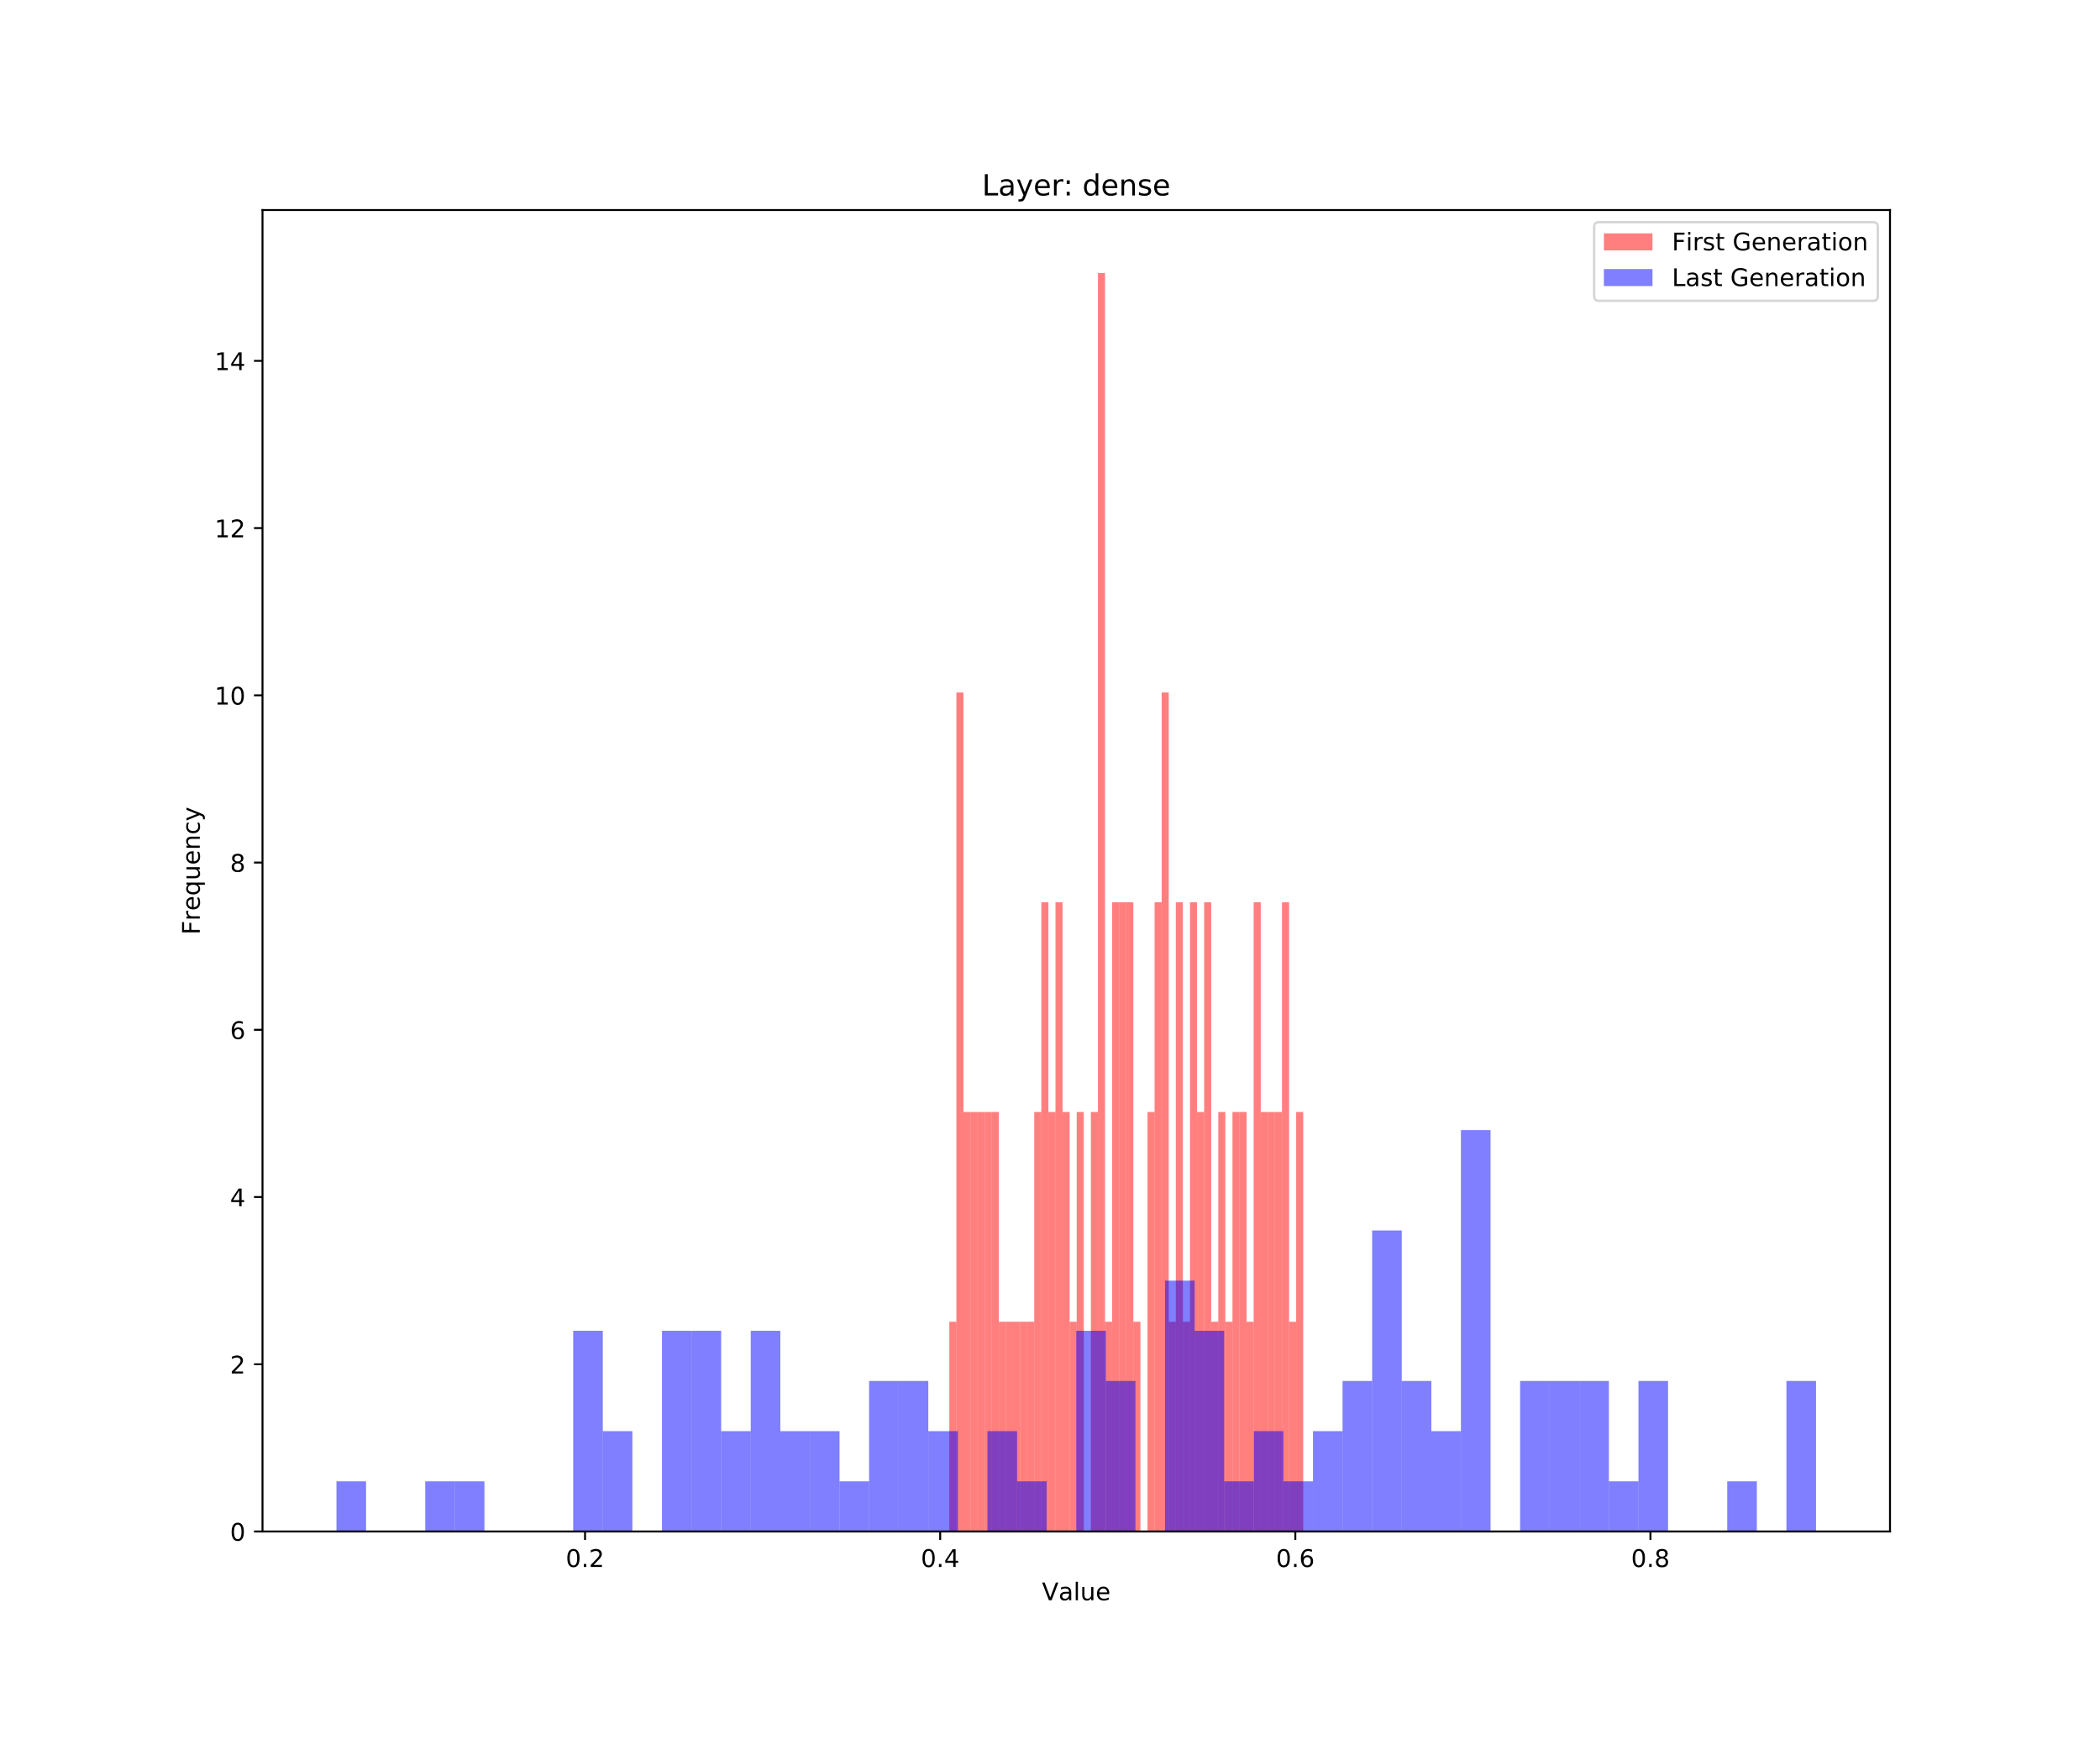 <?xml version="1.0" encoding="utf-8" standalone="no"?>
<!DOCTYPE svg PUBLIC "-//W3C//DTD SVG 1.1//EN"
  "http://www.w3.org/Graphics/SVG/1.1/DTD/svg11.dtd">
<!-- Created with matplotlib (https://matplotlib.org/) -->
<svg height="720pt" version="1.1" viewBox="0 0 864 720" width="864pt" xmlns="http://www.w3.org/2000/svg" xmlns:xlink="http://www.w3.org/1999/xlink">
 <defs>
  <style type="text/css">
*{stroke-linecap:butt;stroke-linejoin:round;white-space:pre;}
  </style>
 </defs>
 <g id="figure_1">
  <g id="patch_1">
   <path d="M 0 720 
L 864 720 
L 864 0 
L 0 0 
z
" style="fill:#ffffff;"/>
  </g>
  <g id="axes_1">
   <g id="patch_2">
    <path d="M 108 630 
L 777.6 630 
L 777.6 86.4 
L 108 86.4 
z
" style="fill:#ffffff;"/>
   </g>
   <g id="patch_3">
    <path clip-path="url(#p4a2a806adf)" d="M 390.572 630 
L 393.485 630 
L 393.485 543.714 
L 390.572 543.714 
z
" style="fill:#ff0000;opacity:0.5;"/>
   </g>
   <g id="patch_4">
    <path clip-path="url(#p4a2a806adf)" d="M 393.485 630 
L 396.397 630 
L 396.397 284.857 
L 393.485 284.857 
z
" style="fill:#ff0000;opacity:0.5;"/>
   </g>
   <g id="patch_5">
    <path clip-path="url(#p4a2a806adf)" d="M 396.397 630 
L 399.309 630 
L 399.309 457.429 
L 396.397 457.429 
z
" style="fill:#ff0000;opacity:0.5;"/>
   </g>
   <g id="patch_6">
    <path clip-path="url(#p4a2a806adf)" d="M 399.309 630 
L 402.221 630 
L 402.221 457.429 
L 399.309 457.429 
z
" style="fill:#ff0000;opacity:0.5;"/>
   </g>
   <g id="patch_7">
    <path clip-path="url(#p4a2a806adf)" d="M 402.221 630 
L 405.134 630 
L 405.134 457.429 
L 402.221 457.429 
z
" style="fill:#ff0000;opacity:0.5;"/>
   </g>
   <g id="patch_8">
    <path clip-path="url(#p4a2a806adf)" d="M 405.134 630 
L 408.046 630 
L 408.046 457.429 
L 405.134 457.429 
z
" style="fill:#ff0000;opacity:0.5;"/>
   </g>
   <g id="patch_9">
    <path clip-path="url(#p4a2a806adf)" d="M 408.046 630 
L 410.958 630 
L 410.958 457.429 
L 408.046 457.429 
z
" style="fill:#ff0000;opacity:0.5;"/>
   </g>
   <g id="patch_10">
    <path clip-path="url(#p4a2a806adf)" d="M 410.958 630 
L 413.87 630 
L 413.87 543.714 
L 410.958 543.714 
z
" style="fill:#ff0000;opacity:0.5;"/>
   </g>
   <g id="patch_11">
    <path clip-path="url(#p4a2a806adf)" d="M 413.87 630 
L 416.783 630 
L 416.783 543.714 
L 413.87 543.714 
z
" style="fill:#ff0000;opacity:0.5;"/>
   </g>
   <g id="patch_12">
    <path clip-path="url(#p4a2a806adf)" d="M 416.783 630 
L 419.695 630 
L 419.695 543.714 
L 416.783 543.714 
z
" style="fill:#ff0000;opacity:0.5;"/>
   </g>
   <g id="patch_13">
    <path clip-path="url(#p4a2a806adf)" d="M 419.695 630 
L 422.607 630 
L 422.607 543.714 
L 419.695 543.714 
z
" style="fill:#ff0000;opacity:0.5;"/>
   </g>
   <g id="patch_14">
    <path clip-path="url(#p4a2a806adf)" d="M 422.607 630 
L 425.519 630 
L 425.519 543.714 
L 422.607 543.714 
z
" style="fill:#ff0000;opacity:0.5;"/>
   </g>
   <g id="patch_15">
    <path clip-path="url(#p4a2a806adf)" d="M 425.519 630 
L 428.432 630 
L 428.432 457.429 
L 425.519 457.429 
z
" style="fill:#ff0000;opacity:0.5;"/>
   </g>
   <g id="patch_16">
    <path clip-path="url(#p4a2a806adf)" d="M 428.432 630 
L 431.344 630 
L 431.344 371.143 
L 428.432 371.143 
z
" style="fill:#ff0000;opacity:0.5;"/>
   </g>
   <g id="patch_17">
    <path clip-path="url(#p4a2a806adf)" d="M 431.344 630 
L 434.256 630 
L 434.256 457.429 
L 431.344 457.429 
z
" style="fill:#ff0000;opacity:0.5;"/>
   </g>
   <g id="patch_18">
    <path clip-path="url(#p4a2a806adf)" d="M 434.256 630 
L 437.168 630 
L 437.168 371.143 
L 434.256 371.143 
z
" style="fill:#ff0000;opacity:0.5;"/>
   </g>
   <g id="patch_19">
    <path clip-path="url(#p4a2a806adf)" d="M 437.168 630 
L 440.081 630 
L 440.081 457.429 
L 437.168 457.429 
z
" style="fill:#ff0000;opacity:0.5;"/>
   </g>
   <g id="patch_20">
    <path clip-path="url(#p4a2a806adf)" d="M 440.081 630 
L 442.993 630 
L 442.993 543.714 
L 440.081 543.714 
z
" style="fill:#ff0000;opacity:0.5;"/>
   </g>
   <g id="patch_21">
    <path clip-path="url(#p4a2a806adf)" d="M 442.993 630 
L 445.905 630 
L 445.905 457.429 
L 442.993 457.429 
z
" style="fill:#ff0000;opacity:0.5;"/>
   </g>
   <g id="patch_22">
    <path clip-path="url(#p4a2a806adf)" d="M 445.905 630 
L 448.817 630 
L 448.817 630 
L 445.905 630 
z
" style="fill:#ff0000;opacity:0.5;"/>
   </g>
   <g id="patch_23">
    <path clip-path="url(#p4a2a806adf)" d="M 448.817 630 
L 451.73 630 
L 451.73 457.429 
L 448.817 457.429 
z
" style="fill:#ff0000;opacity:0.5;"/>
   </g>
   <g id="patch_24">
    <path clip-path="url(#p4a2a806adf)" d="M 451.73 630 
L 454.642 630 
L 454.642 112.286 
L 451.73 112.286 
z
" style="fill:#ff0000;opacity:0.5;"/>
   </g>
   <g id="patch_25">
    <path clip-path="url(#p4a2a806adf)" d="M 454.642 630 
L 457.554 630 
L 457.554 543.714 
L 454.642 543.714 
z
" style="fill:#ff0000;opacity:0.5;"/>
   </g>
   <g id="patch_26">
    <path clip-path="url(#p4a2a806adf)" d="M 457.554 630 
L 460.466 630 
L 460.466 371.143 
L 457.554 371.143 
z
" style="fill:#ff0000;opacity:0.5;"/>
   </g>
   <g id="patch_27">
    <path clip-path="url(#p4a2a806adf)" d="M 460.466 630 
L 463.379 630 
L 463.379 371.141 
L 460.466 371.141 
z
" style="fill:#ff0000;opacity:0.5;"/>
   </g>
   <g id="patch_28">
    <path clip-path="url(#p4a2a806adf)" d="M 463.379 630 
L 466.291 630 
L 466.291 371.145 
L 463.379 371.145 
z
" style="fill:#ff0000;opacity:0.5;"/>
   </g>
   <g id="patch_29">
    <path clip-path="url(#p4a2a806adf)" d="M 466.291 630 
L 469.203 630 
L 469.203 543.715 
L 466.291 543.715 
z
" style="fill:#ff0000;opacity:0.5;"/>
   </g>
   <g id="patch_30">
    <path clip-path="url(#p4a2a806adf)" d="M 469.203 630 
L 472.116 630 
L 472.116 630 
L 469.203 630 
z
" style="fill:#ff0000;opacity:0.5;"/>
   </g>
   <g id="patch_31">
    <path clip-path="url(#p4a2a806adf)" d="M 472.116 630 
L 475.028 630 
L 475.028 457.427 
L 472.116 457.427 
z
" style="fill:#ff0000;opacity:0.5;"/>
   </g>
   <g id="patch_32">
    <path clip-path="url(#p4a2a806adf)" d="M 475.028 630 
L 477.94 630 
L 477.94 371.145 
L 475.028 371.145 
z
" style="fill:#ff0000;opacity:0.5;"/>
   </g>
   <g id="patch_33">
    <path clip-path="url(#p4a2a806adf)" d="M 477.94 630 
L 480.852 630 
L 480.852 284.86 
L 477.94 284.86 
z
" style="fill:#ff0000;opacity:0.5;"/>
   </g>
   <g id="patch_34">
    <path clip-path="url(#p4a2a806adf)" d="M 480.852 630 
L 483.765 630 
L 483.765 543.714 
L 480.852 543.714 
z
" style="fill:#ff0000;opacity:0.5;"/>
   </g>
   <g id="patch_35">
    <path clip-path="url(#p4a2a806adf)" d="M 483.765 630 
L 486.677 630 
L 486.677 371.141 
L 483.765 371.141 
z
" style="fill:#ff0000;opacity:0.5;"/>
   </g>
   <g id="patch_36">
    <path clip-path="url(#p4a2a806adf)" d="M 486.677 630 
L 489.589 630 
L 489.589 543.715 
L 486.677 543.715 
z
" style="fill:#ff0000;opacity:0.5;"/>
   </g>
   <g id="patch_37">
    <path clip-path="url(#p4a2a806adf)" d="M 489.589 630 
L 492.501 630 
L 492.501 371.145 
L 489.589 371.145 
z
" style="fill:#ff0000;opacity:0.5;"/>
   </g>
   <g id="patch_38">
    <path clip-path="url(#p4a2a806adf)" d="M 492.501 630 
L 495.414 630 
L 495.414 457.427 
L 492.501 457.427 
z
" style="fill:#ff0000;opacity:0.5;"/>
   </g>
   <g id="patch_39">
    <path clip-path="url(#p4a2a806adf)" d="M 495.414 630 
L 498.326 630 
L 498.326 371.141 
L 495.414 371.141 
z
" style="fill:#ff0000;opacity:0.5;"/>
   </g>
   <g id="patch_40">
    <path clip-path="url(#p4a2a806adf)" d="M 498.326 630 
L 501.238 630 
L 501.238 543.715 
L 498.326 543.715 
z
" style="fill:#ff0000;opacity:0.5;"/>
   </g>
   <g id="patch_41">
    <path clip-path="url(#p4a2a806adf)" d="M 501.238 630 
L 504.15 630 
L 504.15 457.43 
L 501.238 457.43 
z
" style="fill:#ff0000;opacity:0.5;"/>
   </g>
   <g id="patch_42">
    <path clip-path="url(#p4a2a806adf)" d="M 504.15 630 
L 507.063 630 
L 507.063 543.714 
L 504.15 543.714 
z
" style="fill:#ff0000;opacity:0.5;"/>
   </g>
   <g id="patch_43">
    <path clip-path="url(#p4a2a806adf)" d="M 507.063 630 
L 509.975 630 
L 509.975 457.427 
L 507.063 457.427 
z
" style="fill:#ff0000;opacity:0.5;"/>
   </g>
   <g id="patch_44">
    <path clip-path="url(#p4a2a806adf)" d="M 509.975 630 
L 512.887 630 
L 512.887 457.43 
L 509.975 457.43 
z
" style="fill:#ff0000;opacity:0.5;"/>
   </g>
   <g id="patch_45">
    <path clip-path="url(#p4a2a806adf)" d="M 512.887 630 
L 515.799 630 
L 515.799 543.715 
L 512.887 543.715 
z
" style="fill:#ff0000;opacity:0.5;"/>
   </g>
   <g id="patch_46">
    <path clip-path="url(#p4a2a806adf)" d="M 515.799 630 
L 518.712 630 
L 518.712 371.141 
L 515.799 371.141 
z
" style="fill:#ff0000;opacity:0.5;"/>
   </g>
   <g id="patch_47">
    <path clip-path="url(#p4a2a806adf)" d="M 518.712 630 
L 521.624 630 
L 521.624 457.427 
L 518.712 457.427 
z
" style="fill:#ff0000;opacity:0.5;"/>
   </g>
   <g id="patch_48">
    <path clip-path="url(#p4a2a806adf)" d="M 521.624 630 
L 524.536 630 
L 524.536 457.43 
L 521.624 457.43 
z
" style="fill:#ff0000;opacity:0.5;"/>
   </g>
   <g id="patch_49">
    <path clip-path="url(#p4a2a806adf)" d="M 524.536 630 
L 527.448 630 
L 527.448 457.43 
L 524.536 457.43 
z
" style="fill:#ff0000;opacity:0.5;"/>
   </g>
   <g id="patch_50">
    <path clip-path="url(#p4a2a806adf)" d="M 527.448 630 
L 530.361 630 
L 530.361 371.141 
L 527.448 371.141 
z
" style="fill:#ff0000;opacity:0.5;"/>
   </g>
   <g id="patch_51">
    <path clip-path="url(#p4a2a806adf)" d="M 530.361 630 
L 533.273 630 
L 533.273 543.714 
L 530.361 543.714 
z
" style="fill:#ff0000;opacity:0.5;"/>
   </g>
   <g id="patch_52">
    <path clip-path="url(#p4a2a806adf)" d="M 533.273 630 
L 536.185 630 
L 536.185 457.43 
L 533.273 457.43 
z
" style="fill:#ff0000;opacity:0.5;"/>
   </g>
   <g id="patch_53">
    <path clip-path="url(#p4a2a806adf)" d="M 138.436 630 
L 150.611 630 
L 150.611 609.36 
L 138.436 609.36 
z
" style="fill:#0000ff;opacity:0.5;"/>
   </g>
   <g id="patch_54">
    <path clip-path="url(#p4a2a806adf)" d="M 150.611 630 
L 162.785 630 
L 162.785 630 
L 150.611 630 
z
" style="fill:#0000ff;opacity:0.5;"/>
   </g>
   <g id="patch_55">
    <path clip-path="url(#p4a2a806adf)" d="M 162.785 630 
L 174.96 630 
L 174.96 630 
L 162.785 630 
z
" style="fill:#0000ff;opacity:0.5;"/>
   </g>
   <g id="patch_56">
    <path clip-path="url(#p4a2a806adf)" d="M 174.96 630 
L 187.135 630 
L 187.135 609.36 
L 174.96 609.36 
z
" style="fill:#0000ff;opacity:0.5;"/>
   </g>
   <g id="patch_57">
    <path clip-path="url(#p4a2a806adf)" d="M 187.135 630 
L 199.309 630 
L 199.309 609.36 
L 187.135 609.36 
z
" style="fill:#0000ff;opacity:0.5;"/>
   </g>
   <g id="patch_58">
    <path clip-path="url(#p4a2a806adf)" d="M 199.309 630 
L 211.484 630 
L 211.484 630 
L 199.309 630 
z
" style="fill:#0000ff;opacity:0.5;"/>
   </g>
   <g id="patch_59">
    <path clip-path="url(#p4a2a806adf)" d="M 211.484 630 
L 223.658 630 
L 223.658 630 
L 211.484 630 
z
" style="fill:#0000ff;opacity:0.5;"/>
   </g>
   <g id="patch_60">
    <path clip-path="url(#p4a2a806adf)" d="M 223.658 630 
L 235.833 630 
L 235.833 630 
L 223.658 630 
z
" style="fill:#0000ff;opacity:0.5;"/>
   </g>
   <g id="patch_61">
    <path clip-path="url(#p4a2a806adf)" d="M 235.833 630 
L 248.007 630 
L 248.007 547.439 
L 235.833 547.439 
z
" style="fill:#0000ff;opacity:0.5;"/>
   </g>
   <g id="patch_62">
    <path clip-path="url(#p4a2a806adf)" d="M 248.007 630 
L 260.182 630 
L 260.182 588.719 
L 248.007 588.719 
z
" style="fill:#0000ff;opacity:0.5;"/>
   </g>
   <g id="patch_63">
    <path clip-path="url(#p4a2a806adf)" d="M 260.182 630 
L 272.356 630 
L 272.356 630 
L 260.182 630 
z
" style="fill:#0000ff;opacity:0.5;"/>
   </g>
   <g id="patch_64">
    <path clip-path="url(#p4a2a806adf)" d="M 272.356 630 
L 284.531 630 
L 284.531 547.439 
L 272.356 547.439 
z
" style="fill:#0000ff;opacity:0.5;"/>
   </g>
   <g id="patch_65">
    <path clip-path="url(#p4a2a806adf)" d="M 284.531 630 
L 296.705 630 
L 296.705 547.439 
L 284.531 547.439 
z
" style="fill:#0000ff;opacity:0.5;"/>
   </g>
   <g id="patch_66">
    <path clip-path="url(#p4a2a806adf)" d="M 296.705 630 
L 308.88 630 
L 308.88 588.719 
L 296.705 588.719 
z
" style="fill:#0000ff;opacity:0.5;"/>
   </g>
   <g id="patch_67">
    <path clip-path="url(#p4a2a806adf)" d="M 308.88 630 
L 321.055 630 
L 321.055 547.439 
L 308.88 547.439 
z
" style="fill:#0000ff;opacity:0.5;"/>
   </g>
   <g id="patch_68">
    <path clip-path="url(#p4a2a806adf)" d="M 321.055 630 
L 333.229 630 
L 333.229 588.719 
L 321.055 588.719 
z
" style="fill:#0000ff;opacity:0.5;"/>
   </g>
   <g id="patch_69">
    <path clip-path="url(#p4a2a806adf)" d="M 333.229 630 
L 345.404 630 
L 345.404 588.719 
L 333.229 588.719 
z
" style="fill:#0000ff;opacity:0.5;"/>
   </g>
   <g id="patch_70">
    <path clip-path="url(#p4a2a806adf)" d="M 345.404 630 
L 357.578 630 
L 357.578 609.36 
L 345.404 609.36 
z
" style="fill:#0000ff;opacity:0.5;"/>
   </g>
   <g id="patch_71">
    <path clip-path="url(#p4a2a806adf)" d="M 357.578 630 
L 369.753 630 
L 369.753 568.079 
L 357.578 568.079 
z
" style="fill:#0000ff;opacity:0.5;"/>
   </g>
   <g id="patch_72">
    <path clip-path="url(#p4a2a806adf)" d="M 369.753 630 
L 381.927 630 
L 381.927 568.079 
L 369.753 568.079 
z
" style="fill:#0000ff;opacity:0.5;"/>
   </g>
   <g id="patch_73">
    <path clip-path="url(#p4a2a806adf)" d="M 381.927 630 
L 394.102 630 
L 394.102 588.719 
L 381.927 588.719 
z
" style="fill:#0000ff;opacity:0.5;"/>
   </g>
   <g id="patch_74">
    <path clip-path="url(#p4a2a806adf)" d="M 394.102 630 
L 406.276 630 
L 406.276 630 
L 394.102 630 
z
" style="fill:#0000ff;opacity:0.5;"/>
   </g>
   <g id="patch_75">
    <path clip-path="url(#p4a2a806adf)" d="M 406.276 630 
L 418.451 630 
L 418.451 588.719 
L 406.276 588.719 
z
" style="fill:#0000ff;opacity:0.5;"/>
   </g>
   <g id="patch_76">
    <path clip-path="url(#p4a2a806adf)" d="M 418.451 630 
L 430.625 630 
L 430.625 609.36 
L 418.451 609.36 
z
" style="fill:#0000ff;opacity:0.5;"/>
   </g>
   <g id="patch_77">
    <path clip-path="url(#p4a2a806adf)" d="M 430.625 630 
L 442.8 630 
L 442.8 630 
L 430.625 630 
z
" style="fill:#0000ff;opacity:0.5;"/>
   </g>
   <g id="patch_78">
    <path clip-path="url(#p4a2a806adf)" d="M 442.8 630 
L 454.975 630 
L 454.975 547.439 
L 442.8 547.439 
z
" style="fill:#0000ff;opacity:0.5;"/>
   </g>
   <g id="patch_79">
    <path clip-path="url(#p4a2a806adf)" d="M 454.975 630 
L 467.149 630 
L 467.149 568.079 
L 454.975 568.079 
z
" style="fill:#0000ff;opacity:0.5;"/>
   </g>
   <g id="patch_80">
    <path clip-path="url(#p4a2a806adf)" d="M 467.149 630 
L 479.324 630 
L 479.324 630 
L 467.149 630 
z
" style="fill:#0000ff;opacity:0.5;"/>
   </g>
   <g id="patch_81">
    <path clip-path="url(#p4a2a806adf)" d="M 479.324 630 
L 491.498 630 
L 491.498 526.799 
L 479.324 526.799 
z
" style="fill:#0000ff;opacity:0.5;"/>
   </g>
   <g id="patch_82">
    <path clip-path="url(#p4a2a806adf)" d="M 491.498 630 
L 503.673 630 
L 503.673 547.439 
L 491.498 547.439 
z
" style="fill:#0000ff;opacity:0.5;"/>
   </g>
   <g id="patch_83">
    <path clip-path="url(#p4a2a806adf)" d="M 503.673 630 
L 515.847 630 
L 515.847 609.36 
L 503.673 609.36 
z
" style="fill:#0000ff;opacity:0.5;"/>
   </g>
   <g id="patch_84">
    <path clip-path="url(#p4a2a806adf)" d="M 515.847 630 
L 528.022 630 
L 528.022 588.719 
L 515.847 588.719 
z
" style="fill:#0000ff;opacity:0.5;"/>
   </g>
   <g id="patch_85">
    <path clip-path="url(#p4a2a806adf)" d="M 528.022 630 
L 540.196 630 
L 540.196 609.36 
L 528.022 609.36 
z
" style="fill:#0000ff;opacity:0.5;"/>
   </g>
   <g id="patch_86">
    <path clip-path="url(#p4a2a806adf)" d="M 540.196 630 
L 552.371 630 
L 552.371 588.719 
L 540.196 588.719 
z
" style="fill:#0000ff;opacity:0.5;"/>
   </g>
   <g id="patch_87">
    <path clip-path="url(#p4a2a806adf)" d="M 552.371 630 
L 564.545 630 
L 564.545 568.079 
L 552.371 568.079 
z
" style="fill:#0000ff;opacity:0.5;"/>
   </g>
   <g id="patch_88">
    <path clip-path="url(#p4a2a806adf)" d="M 564.545 630 
L 576.72 630 
L 576.72 506.158 
L 564.545 506.158 
z
" style="fill:#0000ff;opacity:0.5;"/>
   </g>
   <g id="patch_89">
    <path clip-path="url(#p4a2a806adf)" d="M 576.72 630 
L 588.895 630 
L 588.895 568.079 
L 576.72 568.079 
z
" style="fill:#0000ff;opacity:0.5;"/>
   </g>
   <g id="patch_90">
    <path clip-path="url(#p4a2a806adf)" d="M 588.894 630 
L 601.069 630 
L 601.069 588.719 
L 588.894 588.719 
z
" style="fill:#0000ff;opacity:0.5;"/>
   </g>
   <g id="patch_91">
    <path clip-path="url(#p4a2a806adf)" d="M 601.069 630 
L 613.244 630 
L 613.244 464.877 
L 601.069 464.877 
z
" style="fill:#0000ff;opacity:0.5;"/>
   </g>
   <g id="patch_92">
    <path clip-path="url(#p4a2a806adf)" d="M 613.244 630 
L 625.418 630 
L 625.418 630 
L 613.244 630 
z
" style="fill:#0000ff;opacity:0.5;"/>
   </g>
   <g id="patch_93">
    <path clip-path="url(#p4a2a806adf)" d="M 625.418 630 
L 637.593 630 
L 637.593 568.079 
L 625.418 568.079 
z
" style="fill:#0000ff;opacity:0.5;"/>
   </g>
   <g id="patch_94">
    <path clip-path="url(#p4a2a806adf)" d="M 637.593 630 
L 649.767 630 
L 649.767 568.079 
L 637.593 568.079 
z
" style="fill:#0000ff;opacity:0.5;"/>
   </g>
   <g id="patch_95">
    <path clip-path="url(#p4a2a806adf)" d="M 649.767 630 
L 661.942 630 
L 661.942 568.079 
L 649.767 568.079 
z
" style="fill:#0000ff;opacity:0.5;"/>
   </g>
   <g id="patch_96">
    <path clip-path="url(#p4a2a806adf)" d="M 661.942 630 
L 674.116 630 
L 674.116 609.36 
L 661.942 609.36 
z
" style="fill:#0000ff;opacity:0.5;"/>
   </g>
   <g id="patch_97">
    <path clip-path="url(#p4a2a806adf)" d="M 674.116 630 
L 686.291 630 
L 686.291 568.079 
L 674.116 568.079 
z
" style="fill:#0000ff;opacity:0.5;"/>
   </g>
   <g id="patch_98">
    <path clip-path="url(#p4a2a806adf)" d="M 686.291 630 
L 698.465 630 
L 698.465 630 
L 686.291 630 
z
" style="fill:#0000ff;opacity:0.5;"/>
   </g>
   <g id="patch_99">
    <path clip-path="url(#p4a2a806adf)" d="M 698.465 630 
L 710.64 630 
L 710.64 630 
L 698.465 630 
z
" style="fill:#0000ff;opacity:0.5;"/>
   </g>
   <g id="patch_100">
    <path clip-path="url(#p4a2a806adf)" d="M 710.64 630 
L 722.815 630 
L 722.815 609.36 
L 710.64 609.36 
z
" style="fill:#0000ff;opacity:0.5;"/>
   </g>
   <g id="patch_101">
    <path clip-path="url(#p4a2a806adf)" d="M 722.815 630 
L 734.989 630 
L 734.989 630 
L 722.815 630 
z
" style="fill:#0000ff;opacity:0.5;"/>
   </g>
   <g id="patch_102">
    <path clip-path="url(#p4a2a806adf)" d="M 734.989 630 
L 747.164 630 
L 747.164 568.079 
L 734.989 568.079 
z
" style="fill:#0000ff;opacity:0.5;"/>
   </g>
   <g id="matplotlib.axis_1">
    <g id="xtick_1">
     <g id="line2d_1">
      <defs>
       <path d="M 0 0 
L 0 3.5 
" id="m5de3495372" style="stroke:#000000;stroke-width:0.8;"/>
      </defs>
      <g>
       <use style="stroke:#000000;stroke-width:0.8;" x="240.708" xlink:href="#m5de3495372" y="630"/>
      </g>
     </g>
     <g id="text_1">
      <!-- 0.2 -->
      <defs>
       <path d="M 31.781 66.406 
Q 24.172 66.406 20.328 58.906 
Q 16.5 51.422 16.5 36.375 
Q 16.5 21.391 20.328 13.891 
Q 24.172 6.391 31.781 6.391 
Q 39.453 6.391 43.281 13.891 
Q 47.125 21.391 47.125 36.375 
Q 47.125 51.422 43.281 58.906 
Q 39.453 66.406 31.781 66.406 
z
M 31.781 74.219 
Q 44.047 74.219 50.516 64.516 
Q 56.984 54.828 56.984 36.375 
Q 56.984 17.969 50.516 8.266 
Q 44.047 -1.422 31.781 -1.422 
Q 19.531 -1.422 13.062 8.266 
Q 6.594 17.969 6.594 36.375 
Q 6.594 54.828 13.062 64.516 
Q 19.531 74.219 31.781 74.219 
z
" id="DejaVuSans-48"/>
       <path d="M 10.688 12.406 
L 21 12.406 
L 21 0 
L 10.688 0 
z
" id="DejaVuSans-46"/>
       <path d="M 19.188 8.297 
L 53.609 8.297 
L 53.609 0 
L 7.328 0 
L 7.328 8.297 
Q 12.938 14.109 22.625 23.891 
Q 32.328 33.688 34.812 36.531 
Q 39.547 41.844 41.422 45.531 
Q 43.312 49.219 43.312 52.781 
Q 43.312 58.594 39.234 62.25 
Q 35.156 65.922 28.609 65.922 
Q 23.969 65.922 18.812 64.312 
Q 13.672 62.703 7.812 59.422 
L 7.812 69.391 
Q 13.766 71.781 18.938 73 
Q 24.125 74.219 28.422 74.219 
Q 39.75 74.219 46.484 68.547 
Q 53.219 62.891 53.219 53.422 
Q 53.219 48.922 51.531 44.891 
Q 49.859 40.875 45.406 35.406 
Q 44.188 33.984 37.641 27.219 
Q 31.109 20.453 19.188 8.297 
z
" id="DejaVuSans-50"/>
      </defs>
      <g transform="translate(232.757 644.598)scale(0.1 -0.1)">
       <use xlink:href="#DejaVuSans-48"/>
       <use x="63.623" xlink:href="#DejaVuSans-46"/>
       <use x="95.41" xlink:href="#DejaVuSans-50"/>
      </g>
     </g>
    </g>
    <g id="xtick_2">
     <g id="line2d_2">
      <g>
       <use style="stroke:#000000;stroke-width:0.8;" x="386.818" xlink:href="#m5de3495372" y="630"/>
      </g>
     </g>
     <g id="text_2">
      <!-- 0.4 -->
      <defs>
       <path d="M 37.797 64.312 
L 12.891 25.391 
L 37.797 25.391 
z
M 35.203 72.906 
L 47.609 72.906 
L 47.609 25.391 
L 58.016 25.391 
L 58.016 17.188 
L 47.609 17.188 
L 47.609 0 
L 37.797 0 
L 37.797 17.188 
L 4.891 17.188 
L 4.891 26.703 
z
" id="DejaVuSans-52"/>
      </defs>
      <g transform="translate(378.867 644.598)scale(0.1 -0.1)">
       <use xlink:href="#DejaVuSans-48"/>
       <use x="63.623" xlink:href="#DejaVuSans-46"/>
       <use x="95.41" xlink:href="#DejaVuSans-52"/>
      </g>
     </g>
    </g>
    <g id="xtick_3">
     <g id="line2d_3">
      <g>
       <use style="stroke:#000000;stroke-width:0.8;" x="532.929" xlink:href="#m5de3495372" y="630"/>
      </g>
     </g>
     <g id="text_3">
      <!-- 0.6 -->
      <defs>
       <path d="M 33.016 40.375 
Q 26.375 40.375 22.484 35.828 
Q 18.609 31.297 18.609 23.391 
Q 18.609 15.531 22.484 10.953 
Q 26.375 6.391 33.016 6.391 
Q 39.656 6.391 43.531 10.953 
Q 47.406 15.531 47.406 23.391 
Q 47.406 31.297 43.531 35.828 
Q 39.656 40.375 33.016 40.375 
z
M 52.594 71.297 
L 52.594 62.312 
Q 48.875 64.062 45.094 64.984 
Q 41.312 65.922 37.594 65.922 
Q 27.828 65.922 22.672 59.328 
Q 17.531 52.734 16.797 39.406 
Q 19.672 43.656 24.016 45.922 
Q 28.375 48.188 33.594 48.188 
Q 44.578 48.188 50.953 41.516 
Q 57.328 34.859 57.328 23.391 
Q 57.328 12.156 50.688 5.359 
Q 44.047 -1.422 33.016 -1.422 
Q 20.359 -1.422 13.672 8.266 
Q 6.984 17.969 6.984 36.375 
Q 6.984 53.656 15.188 63.938 
Q 23.391 74.219 37.203 74.219 
Q 40.922 74.219 44.703 73.484 
Q 48.484 72.75 52.594 71.297 
z
" id="DejaVuSans-54"/>
      </defs>
      <g transform="translate(524.977 644.598)scale(0.1 -0.1)">
       <use xlink:href="#DejaVuSans-48"/>
       <use x="63.623" xlink:href="#DejaVuSans-46"/>
       <use x="95.41" xlink:href="#DejaVuSans-54"/>
      </g>
     </g>
    </g>
    <g id="xtick_4">
     <g id="line2d_4">
      <g>
       <use style="stroke:#000000;stroke-width:0.8;" x="679.039" xlink:href="#m5de3495372" y="630"/>
      </g>
     </g>
     <g id="text_4">
      <!-- 0.8 -->
      <defs>
       <path d="M 31.781 34.625 
Q 24.75 34.625 20.719 30.859 
Q 16.703 27.094 16.703 20.516 
Q 16.703 13.922 20.719 10.156 
Q 24.75 6.391 31.781 6.391 
Q 38.812 6.391 42.859 10.172 
Q 46.922 13.969 46.922 20.516 
Q 46.922 27.094 42.891 30.859 
Q 38.875 34.625 31.781 34.625 
z
M 21.922 38.812 
Q 15.578 40.375 12.031 44.719 
Q 8.5 49.078 8.5 55.328 
Q 8.5 64.062 14.719 69.141 
Q 20.953 74.219 31.781 74.219 
Q 42.672 74.219 48.875 69.141 
Q 55.078 64.062 55.078 55.328 
Q 55.078 49.078 51.531 44.719 
Q 48 40.375 41.703 38.812 
Q 48.828 37.156 52.797 32.312 
Q 56.781 27.484 56.781 20.516 
Q 56.781 9.906 50.312 4.234 
Q 43.844 -1.422 31.781 -1.422 
Q 19.734 -1.422 13.25 4.234 
Q 6.781 9.906 6.781 20.516 
Q 6.781 27.484 10.781 32.312 
Q 14.797 37.156 21.922 38.812 
z
M 18.312 54.391 
Q 18.312 48.734 21.844 45.562 
Q 25.391 42.391 31.781 42.391 
Q 38.141 42.391 41.719 45.562 
Q 45.312 48.734 45.312 54.391 
Q 45.312 60.062 41.719 63.234 
Q 38.141 66.406 31.781 66.406 
Q 25.391 66.406 21.844 63.234 
Q 18.312 60.062 18.312 54.391 
z
" id="DejaVuSans-56"/>
      </defs>
      <g transform="translate(671.087 644.598)scale(0.1 -0.1)">
       <use xlink:href="#DejaVuSans-48"/>
       <use x="63.623" xlink:href="#DejaVuSans-46"/>
       <use x="95.41" xlink:href="#DejaVuSans-56"/>
      </g>
     </g>
    </g>
    <g id="text_5">
     <!-- Value -->
     <defs>
      <path d="M 28.609 0 
L 0.781 72.906 
L 11.078 72.906 
L 34.188 11.531 
L 57.328 72.906 
L 67.578 72.906 
L 39.797 0 
z
" id="DejaVuSans-86"/>
      <path d="M 34.281 27.484 
Q 23.391 27.484 19.188 25 
Q 14.984 22.516 14.984 16.5 
Q 14.984 11.719 18.141 8.906 
Q 21.297 6.109 26.703 6.109 
Q 34.188 6.109 38.703 11.406 
Q 43.219 16.703 43.219 25.484 
L 43.219 27.484 
z
M 52.203 31.203 
L 52.203 0 
L 43.219 0 
L 43.219 8.297 
Q 40.141 3.328 35.547 0.953 
Q 30.953 -1.422 24.312 -1.422 
Q 15.922 -1.422 10.953 3.297 
Q 6 8.016 6 15.922 
Q 6 25.141 12.172 29.828 
Q 18.359 34.516 30.609 34.516 
L 43.219 34.516 
L 43.219 35.406 
Q 43.219 41.609 39.141 45 
Q 35.062 48.391 27.688 48.391 
Q 23 48.391 18.547 47.266 
Q 14.109 46.141 10.016 43.891 
L 10.016 52.203 
Q 14.938 54.109 19.578 55.047 
Q 24.219 56 28.609 56 
Q 40.484 56 46.344 49.844 
Q 52.203 43.703 52.203 31.203 
z
" id="DejaVuSans-97"/>
      <path d="M 9.422 75.984 
L 18.406 75.984 
L 18.406 0 
L 9.422 0 
z
" id="DejaVuSans-108"/>
      <path d="M 8.5 21.578 
L 8.5 54.688 
L 17.484 54.688 
L 17.484 21.922 
Q 17.484 14.156 20.5 10.266 
Q 23.531 6.391 29.594 6.391 
Q 36.859 6.391 41.078 11.031 
Q 45.312 15.672 45.312 23.688 
L 45.312 54.688 
L 54.297 54.688 
L 54.297 0 
L 45.312 0 
L 45.312 8.406 
Q 42.047 3.422 37.719 1 
Q 33.406 -1.422 27.688 -1.422 
Q 18.266 -1.422 13.375 4.438 
Q 8.5 10.297 8.5 21.578 
z
M 31.109 56 
z
" id="DejaVuSans-117"/>
      <path d="M 56.203 29.594 
L 56.203 25.203 
L 14.891 25.203 
Q 15.484 15.922 20.484 11.062 
Q 25.484 6.203 34.422 6.203 
Q 39.594 6.203 44.453 7.469 
Q 49.312 8.734 54.109 11.281 
L 54.109 2.781 
Q 49.266 0.734 44.188 -0.344 
Q 39.109 -1.422 33.891 -1.422 
Q 20.797 -1.422 13.156 6.188 
Q 5.516 13.812 5.516 26.812 
Q 5.516 40.234 12.766 48.109 
Q 20.016 56 32.328 56 
Q 43.359 56 49.781 48.891 
Q 56.203 41.797 56.203 29.594 
z
M 47.219 32.234 
Q 47.125 39.594 43.094 43.984 
Q 39.062 48.391 32.422 48.391 
Q 24.906 48.391 20.391 44.141 
Q 15.875 39.891 15.188 32.172 
z
" id="DejaVuSans-101"/>
     </defs>
     <g transform="translate(428.687 658.277)scale(0.1 -0.1)">
      <use xlink:href="#DejaVuSans-86"/>
      <use x="68.299" xlink:href="#DejaVuSans-97"/>
      <use x="129.578" xlink:href="#DejaVuSans-108"/>
      <use x="157.361" xlink:href="#DejaVuSans-117"/>
      <use x="220.74" xlink:href="#DejaVuSans-101"/>
     </g>
    </g>
   </g>
   <g id="matplotlib.axis_2">
    <g id="ytick_1">
     <g id="line2d_5">
      <defs>
       <path d="M 0 0 
L -3.5 0 
" id="m865385d1e6" style="stroke:#000000;stroke-width:0.8;"/>
      </defs>
      <g>
       <use style="stroke:#000000;stroke-width:0.8;" x="108" xlink:href="#m865385d1e6" y="630"/>
      </g>
     </g>
     <g id="text_6">
      <!-- 0 -->
      <g transform="translate(94.638 633.799)scale(0.1 -0.1)">
       <use xlink:href="#DejaVuSans-48"/>
      </g>
     </g>
    </g>
    <g id="ytick_2">
     <g id="line2d_6">
      <g>
       <use style="stroke:#000000;stroke-width:0.8;" x="108" xlink:href="#m865385d1e6" y="561.206"/>
      </g>
     </g>
     <g id="text_7">
      <!-- 2 -->
      <g transform="translate(94.638 565.006)scale(0.1 -0.1)">
       <use xlink:href="#DejaVuSans-50"/>
      </g>
     </g>
    </g>
    <g id="ytick_3">
     <g id="line2d_7">
      <g>
       <use style="stroke:#000000;stroke-width:0.8;" x="108" xlink:href="#m865385d1e6" y="492.413"/>
      </g>
     </g>
     <g id="text_8">
      <!-- 4 -->
      <g transform="translate(94.638 496.212)scale(0.1 -0.1)">
       <use xlink:href="#DejaVuSans-52"/>
      </g>
     </g>
    </g>
    <g id="ytick_4">
     <g id="line2d_8">
      <g>
       <use style="stroke:#000000;stroke-width:0.8;" x="108" xlink:href="#m865385d1e6" y="423.619"/>
      </g>
     </g>
     <g id="text_9">
      <!-- 6 -->
      <g transform="translate(94.638 427.418)scale(0.1 -0.1)">
       <use xlink:href="#DejaVuSans-54"/>
      </g>
     </g>
    </g>
    <g id="ytick_5">
     <g id="line2d_9">
      <g>
       <use style="stroke:#000000;stroke-width:0.8;" x="108" xlink:href="#m865385d1e6" y="354.825"/>
      </g>
     </g>
     <g id="text_10">
      <!-- 8 -->
      <g transform="translate(94.638 358.625)scale(0.1 -0.1)">
       <use xlink:href="#DejaVuSans-56"/>
      </g>
     </g>
    </g>
    <g id="ytick_6">
     <g id="line2d_10">
      <g>
       <use style="stroke:#000000;stroke-width:0.8;" x="108" xlink:href="#m865385d1e6" y="286.032"/>
      </g>
     </g>
     <g id="text_11">
      <!-- 10 -->
      <defs>
       <path d="M 12.406 8.297 
L 28.516 8.297 
L 28.516 63.922 
L 10.984 60.406 
L 10.984 69.391 
L 28.422 72.906 
L 38.281 72.906 
L 38.281 8.297 
L 54.391 8.297 
L 54.391 0 
L 12.406 0 
z
" id="DejaVuSans-49"/>
      </defs>
      <g transform="translate(88.275 289.831)scale(0.1 -0.1)">
       <use xlink:href="#DejaVuSans-49"/>
       <use x="63.623" xlink:href="#DejaVuSans-48"/>
      </g>
     </g>
    </g>
    <g id="ytick_7">
     <g id="line2d_11">
      <g>
       <use style="stroke:#000000;stroke-width:0.8;" x="108" xlink:href="#m865385d1e6" y="217.238"/>
      </g>
     </g>
     <g id="text_12">
      <!-- 12 -->
      <g transform="translate(88.275 221.037)scale(0.1 -0.1)">
       <use xlink:href="#DejaVuSans-49"/>
       <use x="63.623" xlink:href="#DejaVuSans-50"/>
      </g>
     </g>
    </g>
    <g id="ytick_8">
     <g id="line2d_12">
      <g>
       <use style="stroke:#000000;stroke-width:0.8;" x="108" xlink:href="#m865385d1e6" y="148.444"/>
      </g>
     </g>
     <g id="text_13">
      <!-- 14 -->
      <g transform="translate(88.275 152.243)scale(0.1 -0.1)">
       <use xlink:href="#DejaVuSans-49"/>
       <use x="63.623" xlink:href="#DejaVuSans-52"/>
      </g>
     </g>
    </g>
    <g id="text_14">
     <!-- Frequency -->
     <defs>
      <path d="M 9.812 72.906 
L 51.703 72.906 
L 51.703 64.594 
L 19.672 64.594 
L 19.672 43.109 
L 48.578 43.109 
L 48.578 34.812 
L 19.672 34.812 
L 19.672 0 
L 9.812 0 
z
" id="DejaVuSans-70"/>
      <path d="M 41.109 46.297 
Q 39.594 47.172 37.812 47.578 
Q 36.031 48 33.891 48 
Q 26.266 48 22.188 43.047 
Q 18.109 38.094 18.109 28.812 
L 18.109 0 
L 9.078 0 
L 9.078 54.688 
L 18.109 54.688 
L 18.109 46.188 
Q 20.953 51.172 25.484 53.578 
Q 30.031 56 36.531 56 
Q 37.453 56 38.578 55.875 
Q 39.703 55.766 41.062 55.516 
z
" id="DejaVuSans-114"/>
      <path d="M 14.797 27.297 
Q 14.797 17.391 18.875 11.75 
Q 22.953 6.109 30.078 6.109 
Q 37.203 6.109 41.297 11.75 
Q 45.406 17.391 45.406 27.297 
Q 45.406 37.203 41.297 42.844 
Q 37.203 48.484 30.078 48.484 
Q 22.953 48.484 18.875 42.844 
Q 14.797 37.203 14.797 27.297 
z
M 45.406 8.203 
Q 42.578 3.328 38.25 0.953 
Q 33.938 -1.422 27.875 -1.422 
Q 17.969 -1.422 11.734 6.484 
Q 5.516 14.406 5.516 27.297 
Q 5.516 40.188 11.734 48.094 
Q 17.969 56 27.875 56 
Q 33.938 56 38.25 53.625 
Q 42.578 51.266 45.406 46.391 
L 45.406 54.688 
L 54.391 54.688 
L 54.391 -20.797 
L 45.406 -20.797 
z
" id="DejaVuSans-113"/>
      <path d="M 54.891 33.016 
L 54.891 0 
L 45.906 0 
L 45.906 32.719 
Q 45.906 40.484 42.875 44.328 
Q 39.844 48.188 33.797 48.188 
Q 26.516 48.188 22.312 43.547 
Q 18.109 38.922 18.109 30.906 
L 18.109 0 
L 9.078 0 
L 9.078 54.688 
L 18.109 54.688 
L 18.109 46.188 
Q 21.344 51.125 25.703 53.562 
Q 30.078 56 35.797 56 
Q 45.219 56 50.047 50.172 
Q 54.891 44.344 54.891 33.016 
z
" id="DejaVuSans-110"/>
      <path d="M 48.781 52.594 
L 48.781 44.188 
Q 44.969 46.297 41.141 47.344 
Q 37.312 48.391 33.406 48.391 
Q 24.656 48.391 19.812 42.844 
Q 14.984 37.312 14.984 27.297 
Q 14.984 17.281 19.812 11.734 
Q 24.656 6.203 33.406 6.203 
Q 37.312 6.203 41.141 7.25 
Q 44.969 8.297 48.781 10.406 
L 48.781 2.094 
Q 45.016 0.344 40.984 -0.531 
Q 36.969 -1.422 32.422 -1.422 
Q 20.062 -1.422 12.781 6.344 
Q 5.516 14.109 5.516 27.297 
Q 5.516 40.672 12.859 48.328 
Q 20.219 56 33.016 56 
Q 37.156 56 41.109 55.141 
Q 45.062 54.297 48.781 52.594 
z
" id="DejaVuSans-99"/>
      <path d="M 32.172 -5.078 
Q 28.375 -14.844 24.75 -17.812 
Q 21.141 -20.797 15.094 -20.797 
L 7.906 -20.797 
L 7.906 -13.281 
L 13.188 -13.281 
Q 16.891 -13.281 18.938 -11.516 
Q 21 -9.766 23.484 -3.219 
L 25.094 0.875 
L 2.984 54.688 
L 12.5 54.688 
L 29.594 11.922 
L 46.688 54.688 
L 56.203 54.688 
z
" id="DejaVuSans-121"/>
     </defs>
     <g transform="translate(82.195 384.498)rotate(-90)scale(0.1 -0.1)">
      <use xlink:href="#DejaVuSans-70"/>
      <use x="57.41" xlink:href="#DejaVuSans-114"/>
      <use x="98.492" xlink:href="#DejaVuSans-101"/>
      <use x="160.016" xlink:href="#DejaVuSans-113"/>
      <use x="223.492" xlink:href="#DejaVuSans-117"/>
      <use x="286.871" xlink:href="#DejaVuSans-101"/>
      <use x="348.395" xlink:href="#DejaVuSans-110"/>
      <use x="411.773" xlink:href="#DejaVuSans-99"/>
      <use x="466.754" xlink:href="#DejaVuSans-121"/>
     </g>
    </g>
   </g>
   <g id="patch_103">
    <path d="M 108 630 
L 108 86.4 
" style="fill:none;stroke:#000000;stroke-linecap:square;stroke-linejoin:miter;stroke-width:0.8;"/>
   </g>
   <g id="patch_104">
    <path d="M 777.6 630 
L 777.6 86.4 
" style="fill:none;stroke:#000000;stroke-linecap:square;stroke-linejoin:miter;stroke-width:0.8;"/>
   </g>
   <g id="patch_105">
    <path d="M 108 630 
L 777.6 630 
" style="fill:none;stroke:#000000;stroke-linecap:square;stroke-linejoin:miter;stroke-width:0.8;"/>
   </g>
   <g id="patch_106">
    <path d="M 108 86.4 
L 777.6 86.4 
" style="fill:none;stroke:#000000;stroke-linecap:square;stroke-linejoin:miter;stroke-width:0.8;"/>
   </g>
   <g id="text_15">
    <!-- Layer: dense -->
    <defs>
     <path d="M 9.812 72.906 
L 19.672 72.906 
L 19.672 8.297 
L 55.172 8.297 
L 55.172 0 
L 9.812 0 
z
" id="DejaVuSans-76"/>
     <path d="M 11.719 12.406 
L 22.016 12.406 
L 22.016 0 
L 11.719 0 
z
M 11.719 51.703 
L 22.016 51.703 
L 22.016 39.312 
L 11.719 39.312 
z
" id="DejaVuSans-58"/>
     <path id="DejaVuSans-32"/>
     <path d="M 45.406 46.391 
L 45.406 75.984 
L 54.391 75.984 
L 54.391 0 
L 45.406 0 
L 45.406 8.203 
Q 42.578 3.328 38.25 0.953 
Q 33.938 -1.422 27.875 -1.422 
Q 17.969 -1.422 11.734 6.484 
Q 5.516 14.406 5.516 27.297 
Q 5.516 40.188 11.734 48.094 
Q 17.969 56 27.875 56 
Q 33.938 56 38.25 53.625 
Q 42.578 51.266 45.406 46.391 
z
M 14.797 27.297 
Q 14.797 17.391 18.875 11.75 
Q 22.953 6.109 30.078 6.109 
Q 37.203 6.109 41.297 11.75 
Q 45.406 17.391 45.406 27.297 
Q 45.406 37.203 41.297 42.844 
Q 37.203 48.484 30.078 48.484 
Q 22.953 48.484 18.875 42.844 
Q 14.797 37.203 14.797 27.297 
z
" id="DejaVuSans-100"/>
     <path d="M 44.281 53.078 
L 44.281 44.578 
Q 40.484 46.531 36.375 47.5 
Q 32.281 48.484 27.875 48.484 
Q 21.188 48.484 17.844 46.438 
Q 14.5 44.391 14.5 40.281 
Q 14.5 37.156 16.891 35.375 
Q 19.281 33.594 26.516 31.984 
L 29.594 31.297 
Q 39.156 29.25 43.188 25.516 
Q 47.219 21.781 47.219 15.094 
Q 47.219 7.469 41.188 3.016 
Q 35.156 -1.422 24.609 -1.422 
Q 20.219 -1.422 15.453 -0.562 
Q 10.688 0.297 5.422 2 
L 5.422 11.281 
Q 10.406 8.688 15.234 7.391 
Q 20.062 6.109 24.812 6.109 
Q 31.156 6.109 34.562 8.281 
Q 37.984 10.453 37.984 14.406 
Q 37.984 18.062 35.516 20.016 
Q 33.062 21.969 24.703 23.781 
L 21.578 24.516 
Q 13.234 26.266 9.516 29.906 
Q 5.812 33.547 5.812 39.891 
Q 5.812 47.609 11.281 51.797 
Q 16.75 56 26.812 56 
Q 31.781 56 36.172 55.266 
Q 40.578 54.547 44.281 53.078 
z
" id="DejaVuSans-115"/>
    </defs>
    <g transform="translate(404.022 80.4)scale(0.12 -0.12)">
     <use xlink:href="#DejaVuSans-76"/>
     <use x="55.713" xlink:href="#DejaVuSans-97"/>
     <use x="116.992" xlink:href="#DejaVuSans-121"/>
     <use x="176.172" xlink:href="#DejaVuSans-101"/>
     <use x="237.695" xlink:href="#DejaVuSans-114"/>
     <use x="278.793" xlink:href="#DejaVuSans-58"/>
     <use x="312.484" xlink:href="#DejaVuSans-32"/>
     <use x="344.271" xlink:href="#DejaVuSans-100"/>
     <use x="407.748" xlink:href="#DejaVuSans-101"/>
     <use x="469.271" xlink:href="#DejaVuSans-110"/>
     <use x="532.65" xlink:href="#DejaVuSans-115"/>
     <use x="584.75" xlink:href="#DejaVuSans-101"/>
    </g>
   </g>
   <g id="legend_1">
    <g id="patch_107">
     <path d="M 657.877 123.756 
L 770.6 123.756 
Q 772.6 123.756 772.6 121.756 
L 772.6 93.4 
Q 772.6 91.4 770.6 91.4 
L 657.877 91.4 
Q 655.877 91.4 655.877 93.4 
L 655.877 121.756 
Q 655.877 123.756 657.877 123.756 
z
" style="fill:#ffffff;opacity:0.8;stroke:#cccccc;stroke-linejoin:miter;"/>
    </g>
    <g id="patch_108">
     <path d="M 659.877 102.998 
L 679.877 102.998 
L 679.877 95.998 
L 659.877 95.998 
z
" style="fill:#ff0000;opacity:0.5;"/>
    </g>
    <g id="text_16">
     <!-- First Generation -->
     <defs>
      <path d="M 9.422 54.688 
L 18.406 54.688 
L 18.406 0 
L 9.422 0 
z
M 9.422 75.984 
L 18.406 75.984 
L 18.406 64.594 
L 9.422 64.594 
z
" id="DejaVuSans-105"/>
      <path d="M 18.312 70.219 
L 18.312 54.688 
L 36.812 54.688 
L 36.812 47.703 
L 18.312 47.703 
L 18.312 18.016 
Q 18.312 11.328 20.141 9.422 
Q 21.969 7.516 27.594 7.516 
L 36.812 7.516 
L 36.812 0 
L 27.594 0 
Q 17.188 0 13.234 3.875 
Q 9.281 7.766 9.281 18.016 
L 9.281 47.703 
L 2.688 47.703 
L 2.688 54.688 
L 9.281 54.688 
L 9.281 70.219 
z
" id="DejaVuSans-116"/>
      <path d="M 59.516 10.406 
L 59.516 29.984 
L 43.406 29.984 
L 43.406 38.094 
L 69.281 38.094 
L 69.281 6.781 
Q 63.578 2.734 56.688 0.656 
Q 49.812 -1.422 42 -1.422 
Q 24.906 -1.422 15.25 8.562 
Q 5.609 18.562 5.609 36.375 
Q 5.609 54.25 15.25 64.234 
Q 24.906 74.219 42 74.219 
Q 49.125 74.219 55.547 72.453 
Q 61.969 70.703 67.391 67.281 
L 67.391 56.781 
Q 61.922 61.422 55.766 63.766 
Q 49.609 66.109 42.828 66.109 
Q 29.438 66.109 22.719 58.641 
Q 16.016 51.172 16.016 36.375 
Q 16.016 21.625 22.719 14.156 
Q 29.438 6.688 42.828 6.688 
Q 48.047 6.688 52.141 7.594 
Q 56.25 8.5 59.516 10.406 
z
" id="DejaVuSans-71"/>
      <path d="M 30.609 48.391 
Q 23.391 48.391 19.188 42.75 
Q 14.984 37.109 14.984 27.297 
Q 14.984 17.484 19.156 11.844 
Q 23.344 6.203 30.609 6.203 
Q 37.797 6.203 41.984 11.859 
Q 46.188 17.531 46.188 27.297 
Q 46.188 37.016 41.984 42.703 
Q 37.797 48.391 30.609 48.391 
z
M 30.609 56 
Q 42.328 56 49.016 48.375 
Q 55.719 40.766 55.719 27.297 
Q 55.719 13.875 49.016 6.219 
Q 42.328 -1.422 30.609 -1.422 
Q 18.844 -1.422 12.172 6.219 
Q 5.516 13.875 5.516 27.297 
Q 5.516 40.766 12.172 48.375 
Q 18.844 56 30.609 56 
z
" id="DejaVuSans-111"/>
     </defs>
     <g transform="translate(687.877 102.998)scale(0.1 -0.1)">
      <use xlink:href="#DejaVuSans-70"/>
      <use x="57.41" xlink:href="#DejaVuSans-105"/>
      <use x="85.193" xlink:href="#DejaVuSans-114"/>
      <use x="126.307" xlink:href="#DejaVuSans-115"/>
      <use x="178.406" xlink:href="#DejaVuSans-116"/>
      <use x="217.615" xlink:href="#DejaVuSans-32"/>
      <use x="249.402" xlink:href="#DejaVuSans-71"/>
      <use x="326.893" xlink:href="#DejaVuSans-101"/>
      <use x="388.416" xlink:href="#DejaVuSans-110"/>
      <use x="451.795" xlink:href="#DejaVuSans-101"/>
      <use x="513.318" xlink:href="#DejaVuSans-114"/>
      <use x="554.432" xlink:href="#DejaVuSans-97"/>
      <use x="615.711" xlink:href="#DejaVuSans-116"/>
      <use x="654.92" xlink:href="#DejaVuSans-105"/>
      <use x="682.703" xlink:href="#DejaVuSans-111"/>
      <use x="743.885" xlink:href="#DejaVuSans-110"/>
     </g>
    </g>
    <g id="patch_109">
     <path d="M 659.877 117.677 
L 679.877 117.677 
L 679.877 110.677 
L 659.877 110.677 
z
" style="fill:#0000ff;opacity:0.5;"/>
    </g>
    <g id="text_17">
     <!-- Last Generation -->
     <g transform="translate(687.877 117.677)scale(0.1 -0.1)">
      <use xlink:href="#DejaVuSans-76"/>
      <use x="55.713" xlink:href="#DejaVuSans-97"/>
      <use x="116.992" xlink:href="#DejaVuSans-115"/>
      <use x="169.092" xlink:href="#DejaVuSans-116"/>
      <use x="208.301" xlink:href="#DejaVuSans-32"/>
      <use x="240.088" xlink:href="#DejaVuSans-71"/>
      <use x="317.578" xlink:href="#DejaVuSans-101"/>
      <use x="379.102" xlink:href="#DejaVuSans-110"/>
      <use x="442.48" xlink:href="#DejaVuSans-101"/>
      <use x="504.004" xlink:href="#DejaVuSans-114"/>
      <use x="545.117" xlink:href="#DejaVuSans-97"/>
      <use x="606.396" xlink:href="#DejaVuSans-116"/>
      <use x="645.605" xlink:href="#DejaVuSans-105"/>
      <use x="673.389" xlink:href="#DejaVuSans-111"/>
      <use x="734.57" xlink:href="#DejaVuSans-110"/>
     </g>
    </g>
   </g>
  </g>
 </g>
 <defs>
  <clipPath id="p4a2a806adf">
   <rect height="543.6" width="669.6" x="108" y="86.4"/>
  </clipPath>
 </defs>
</svg>
